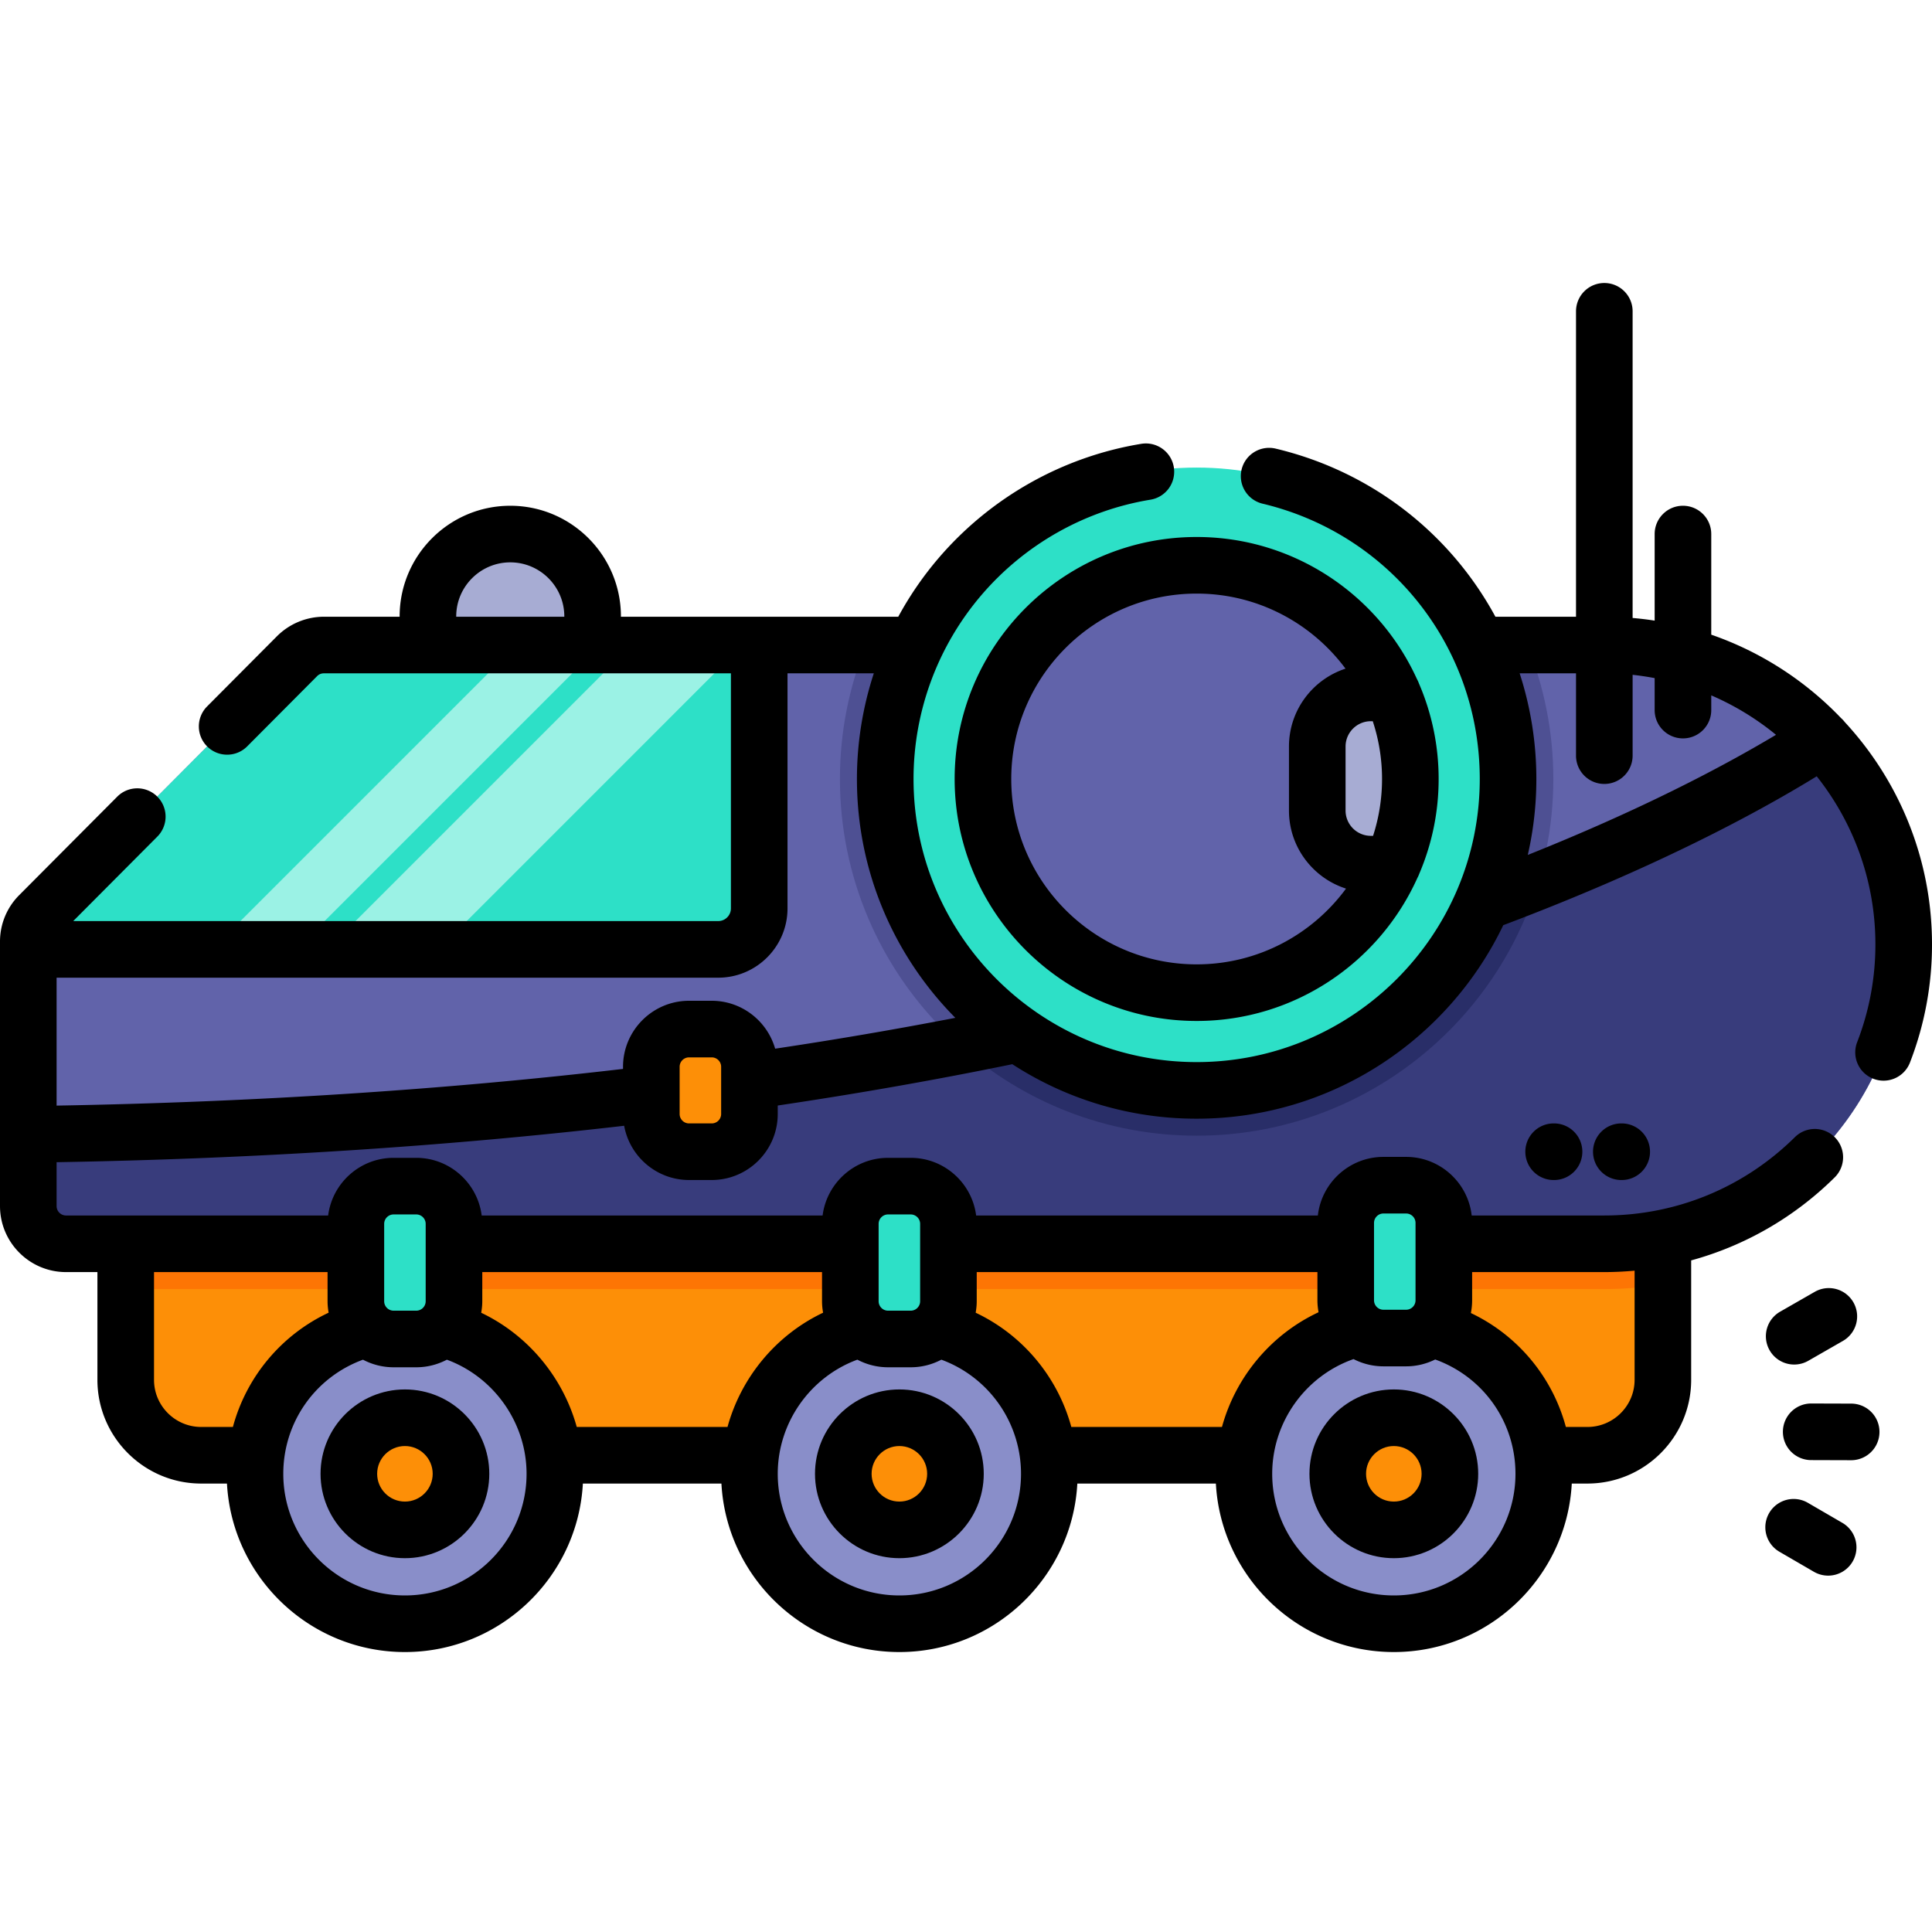 <svg height="512pt" viewBox="0 -74 512 511" width="512pt" xmlns="http://www.w3.org/2000/svg"><path d="M157.05 110.68h-43.648V88.855c0-12.05 9.774-21.824 21.825-21.824 12.05 0 21.824 9.774 21.824 21.824zm0 0" fill="#a7acd3"/><path d="M440.68 249.617v41.543c0 11.04-8.95 20-20 20H53.32c-11.05 0-20-8.96-20-20v-41.543zm0 0" fill="#fd8f07"/><path d="M440.68 249.617v16.203a92.908 92.908 0 0 1-15.52 1.297H33.32v-17.5zm0 0" fill="#fd7504"/><path d="M147.043 316.074c0 21.946-17.79 39.735-39.734 39.735-21.946 0-39.735-17.79-39.735-39.735s17.79-39.734 39.735-39.734 39.734 17.789 39.734 39.734zm0 0" fill="#898ec9"/><path d="M122.168 316.074c0 8.207-6.652 14.86-14.86 14.86-8.206 0-14.859-6.653-14.859-14.86s6.653-14.86 14.86-14.86 14.859 6.653 14.859 14.86zm0 0" fill="#fd8f07"/><path d="M278.078 316.074c0 21.946-17.789 39.735-39.734 39.735s-39.735-17.79-39.735-39.735 17.79-39.734 39.735-39.734 39.734 17.789 39.734 39.734zm0 0" fill="#898ec9"/><path d="M253.203 316.074c0 8.207-6.652 14.86-14.86 14.86s-14.859-6.653-14.859-14.86 6.653-14.86 14.86-14.86 14.86 6.653 14.86 14.86zm0 0" fill="#fd8f07"/><path d="M409.113 316.074c0 21.946-17.789 39.735-39.734 39.735s-39.734-17.79-39.734-39.735 17.789-39.734 39.734-39.734 39.734 17.789 39.734 39.734zm0 0" fill="#898ec9"/><path d="M384.238 316.074c0 8.207-6.652 14.86-14.86 14.86-8.206 0-14.858-6.653-14.858-14.86s6.652-14.86 14.859-14.86 14.86 6.653 14.86 14.86zm0 0" fill="#fd8f07"/><path d="M504.5 175.777c0 21.91-8.879 41.75-23.238 56.102-14.364 14.36-34.192 23.238-56.102 23.238H17.5c-5.52 0-10-4.476-10-10V175.06c0-2.649 1.05-5.192 2.91-7.059l68.32-68.61a9.955 9.955 0 0 1 7.079-2.953H425.16c22.79 0 43.328 9.602 57.79 24.993 13.37 14.187 21.55 33.32 21.55 54.347zm0 0" fill="#6163aa"/><path d="M411.648 131.938c0 52.12-42.398 94.53-94.527 94.53-52.121 0-94.531-42.41-94.531-94.53 0-12.547 2.46-24.54 6.93-35.5h175.199c4.472 10.96 6.93 22.953 6.93 35.5zm0 0" fill="#4e5093"/><path d="M504.5 175.777c0 21.91-8.879 41.75-23.238 56.102-14.364 14.36-34.192 23.238-56.102 23.238H17.5c-5.52 0-10-4.476-10-10v-19c98.98-1.297 180.64-10.656 246.95-23.476C319.82 190 370.27 174 407.69 159.02c37.598-15.051 62.047-29.06 75.258-37.59 13.371 14.187 21.551 33.32 21.551 54.347zm0 0" fill="#383c7c"/><path d="M407.691 159.02c-11.66 38.968-47.851 67.449-90.57 67.449-24.02 0-45.973-9-62.672-23.828C319.82 190 370.27 174 407.691 159.02zm0 0" fill="#292e68"/><path d="M201.2 96.438v69.792c0 6.004-4.864 10.868-10.868 10.868H7.5v-2.04c0-2.648 1.05-5.19 2.91-7.058l68.32-68.61a9.955 9.955 0 0 1 7.079-2.953zm0 0" fill="#2de0c7"/><path d="M159.172 96.438l-80.66 80.66H56.21l80.66-80.66zm0 0M196.828 96.438l-80.656 80.66H86.71l80.66-80.66zm0 0" fill="#9bf2e5"/><path d="M399.652 131.938c0 45.578-36.949 82.527-82.53 82.527-45.579 0-82.528-36.95-82.528-82.528S271.543 49.41 317.12 49.41c45.582 0 82.531 36.95 82.531 82.528zm0 0" fill="#2de0c7"/><path d="M373.75 131.938a56.458 56.458 0 0 1-4.68 22.57c-8.718 20.043-28.699 34.062-51.949 34.062-31.27 0-56.633-25.36-56.633-56.632 0-31.278 25.364-56.63 56.633-56.63 23.168 0 43.078 13.903 51.848 33.82a56.526 56.526 0 0 1 4.781 22.81zm0 0" fill="#6163aa"/><path d="M373.75 131.938a56.458 56.458 0 0 1-4.68 22.57h-5.78c-7.84 0-14.2-6.36-14.2-14.2V123.34c0-7.852 6.36-14.211 14.2-14.211h5.679a56.526 56.526 0 0 1 4.781 22.808zm0 0" fill="#a7acd3"/><path d="M188.61 230.719h-6c-5.524 0-10-4.48-10-10v-12.504c0-5.524 4.476-10 10-10h6c5.523 0 10 4.476 10 10v12.504c0 5.52-4.477 10-10 10zm0 0" fill="#fd8f07"/><g fill="#2de0c7"><path d="M372.629 280.09h-6c-5.524 0-10-4.477-10-10v-20.5c0-5.524 4.476-10 10-10h6c5.523 0 10 4.476 10 10v20.5c0 5.523-4.477 10-10 10zm0 0M241.344 280.34h-6c-5.524 0-10-4.477-10-10v-20.5c0-5.524 4.476-10 10-10h6c5.523 0 10 4.476 10 10v20.5c0 5.523-4.477 10-10 10zm0 0M110.309 280.34h-6c-5.524 0-10-4.477-10-10v-20.5c0-5.524 4.476-10 10-10h6c5.523 0 10 4.476 10 10v20.5c0 5.523-4.477 10-10 10zm0 0"/></g><path d="M107.309 293.715c-12.329 0-22.36 10.031-22.36 22.36s10.031 22.359 22.36 22.359 22.359-10.032 22.359-22.36-10.031-22.36-22.36-22.36zm0 29.719c-4.059 0-7.36-3.301-7.36-7.36 0-4.054 3.301-7.36 7.36-7.36 4.054 0 7.359 3.306 7.359 7.36 0 4.059-3.305 7.36-7.36 7.36zm0 0M238.344 293.715c-12.328 0-22.36 10.031-22.36 22.36s10.032 22.359 22.36 22.359 22.36-10.032 22.36-22.36-10.032-22.36-22.36-22.36zm0 29.719c-4.059 0-7.36-3.301-7.36-7.36 0-4.054 3.301-7.36 7.36-7.36s7.36 3.306 7.36 7.36c0 4.059-3.302 7.36-7.36 7.36zm0 0M369.379 293.715c-12.328 0-22.36 10.031-22.36 22.36s10.032 22.359 22.36 22.359 22.36-10.032 22.36-22.36-10.032-22.36-22.36-22.36zm0 29.719c-4.059 0-7.36-3.301-7.36-7.36 0-4.054 3.301-7.36 7.36-7.36s7.36 3.306 7.36 7.36c0 4.059-3.302 7.36-7.36 7.36zm0 0"/><path d="M488.89 116.863c-.3-.39-.632-.746-.992-1.062-9.453-9.883-21.21-17.54-34.398-22.106V67.031c0-4.14-3.355-7.5-7.5-7.5s-7.5 3.36-7.5 7.5V89.97a84.205 84.205 0 0 0-5.84-.7V8c0-4.145-3.355-7.5-7.5-7.5a7.5 7.5 0 0 0-7.5 7.5v80.941H396.3c-11.85-21.882-32.6-38.445-58.23-44.554-4.03-.953-8.074 1.523-9.035 5.554a7.502 7.502 0 0 0 5.555 9.036c33.89 8.082 57.562 38.086 57.562 72.96 0 41.372-33.66 75.028-75.027 75.028-41.371 0-75.027-33.656-75.027-75.028a74.978 74.978 0 0 1 18.039-48.789c11.508-13.425 27.402-22.382 44.75-25.226a7.505 7.505 0 0 0 6.187-8.617c-.672-4.086-4.527-6.852-8.617-6.188-20.828 3.414-39.902 14.164-53.707 30.266a89.737 89.737 0 0 0-10.703 15.558h-36.77c-.023 0-.05-.004-.074-.004-.027 0-.05.004-.078.004h-36.574v-.086c0-16.168-13.153-29.324-29.324-29.324-16.168 0-29.32 13.157-29.32 29.324v.086h-20.09a17.62 17.62 0 0 0-12.403 5.153L54.883 112.71a7.5 7.5 0 0 0 .02 10.605 7.48 7.48 0 0 0 5.292 2.184 7.473 7.473 0 0 0 5.317-2.207l18.531-18.613a2.478 2.478 0 0 1 1.773-.739H193.7v62.29a3.37 3.37 0 0 1-3.367 3.367H19.402l22.293-22.387a7.502 7.502 0 0 0-.02-10.61c-2.937-2.921-7.687-2.91-10.605.024L5.098 162.711A17.379 17.379 0 0 0 0 175.055v70.062c0 9.649 7.852 17.5 17.5 17.5h8.316v28.54c0 15.163 12.336 27.5 27.5 27.5h6.832c1.344 24.847 21.98 44.652 47.16 44.652 25.176 0 45.813-19.805 47.16-44.653h36.716c1.343 24.848 21.98 44.653 47.16 44.653 25.176 0 45.812-19.805 47.16-44.653h36.715c1.347 24.848 21.98 44.653 47.16 44.653 25.176 0 45.812-19.805 47.16-44.653h4.14c15.165 0 27.5-12.336 27.5-27.5V259.52c14.22-3.891 27.278-11.364 38.036-22a7.504 7.504 0 0 0 .058-10.606 7.497 7.497 0 0 0-10.605-.059c-13.54 13.387-31.477 20.762-50.508 20.762h-35.148c-.985-8.722-8.403-15.527-17.383-15.527h-6c-8.98 0-16.399 6.805-17.383 15.527h-90.559c-1.097-8.601-8.449-15.277-17.343-15.277h-6c-8.895 0-16.246 6.676-17.344 15.277h-90.348c-1.097-8.601-8.449-15.277-17.343-15.277h-6c-8.899 0-16.246 6.676-17.344 15.277H17.5a2.502 2.502 0 0 1-2.5-2.5v-11.62c52.383-.911 102.91-4.153 150.406-9.657 1.477 8.164 8.621 14.375 17.203 14.375h6c9.649 0 17.5-7.852 17.5-17.5v-2.242c21.258-3.157 42.133-6.832 62.164-10.95a89.486 89.486 0 0 0 48.852 14.442c35.777 0 66.746-20.98 81.254-51.281 39.246-14.813 66.191-29.098 83.074-39.457C491.172 143.484 497 158.96 497 175.78a71.467 71.467 0 0 1-4.813 25.852 7.5 7.5 0 1 0 13.993 5.402 86.423 86.423 0 0 0 5.82-31.254c0-22.718-8.773-43.426-23.11-58.918zM61.72 303.66h-8.403c-6.894 0-12.5-5.61-12.5-12.5v-28.543H86.81v7.727c0 1.035.105 2.047.28 3.031a46.958 46.958 0 0 0-25.37 30.285zm45.59 44.649c-17.774 0-32.235-14.461-32.235-32.235 0-13.636 8.438-25.594 21.121-30.242a17.363 17.363 0 0 0 8.114 2.012h6c2.93 0 5.687-.735 8.117-2.012 12.515 4.613 21.117 16.773 21.117 30.242 0 17.774-14.461 32.235-32.234 32.235zm85.488-44.649h-39.953c-3.64-13.152-12.895-24.34-25.32-30.265.175-.997.285-2.012.285-3.055v-7.723h90.035v7.723c0 1.039.105 2.05.281 3.039-12.457 5.922-21.703 17.09-25.328 30.281zm45.547 44.649c-17.774 0-32.235-14.461-32.235-32.235 0-13.527 8.567-25.633 21.102-30.25a17.412 17.412 0 0 0 8.133 2.02h6c2.933 0 5.691-.735 8.125-2.016 12.648 4.652 21.11 16.719 21.11 30.246 0 17.774-14.462 32.235-32.235 32.235zm85.488-44.649H283.91c-3.594-13.187-12.793-24.336-25.347-30.277.171-.992.28-2.004.28-3.043v-7.723h90.286v7.473c0 1.086.113 2.14.3 3.168-12.593 5.887-21.949 17.117-25.597 30.402zm45.547 44.649c-17.774 0-32.234-14.461-32.234-32.235 0-13.691 8.777-25.91 21.558-30.402a17.348 17.348 0 0 0 7.926 1.922h6c2.77 0 5.379-.664 7.71-1.817 12.774 4.606 21.274 16.586 21.274 30.297 0 17.774-14.46 32.235-32.234 32.235zm63.805-86.067v28.918c0 6.89-5.61 12.5-12.5 12.5h-5.715a46.897 46.897 0 0 0-25.172-30.191c.215-1.094.332-2.223.332-3.38v-7.472h35.031c2.695 0 5.371-.133 8.024-.375zm-69.055-12.652c0-1.38 1.121-2.5 2.5-2.5h6c1.379 0 2.5 1.12 2.5 2.5v20.504c0 1.379-1.121 2.5-2.5 2.5h-6a2.502 2.502 0 0 1-2.5-2.5zm-131.285.25c0-1.38 1.12-2.5 2.5-2.5h6c1.379 0 2.5 1.12 2.5 2.5v20.504c0 1.379-1.121 2.5-2.5 2.5h-6a2.502 2.502 0 0 1-2.5-2.5zm-131.035 0c0-1.38 1.12-2.5 2.5-2.5h6c1.379 0 2.5 1.12 2.5 2.5v20.504c0 1.379-1.121 2.5-2.5 2.5h-6a2.502 2.502 0 0 1-2.5-2.5zm19.093-160.985c0-7.894 6.426-14.324 14.325-14.324 7.894 0 14.32 6.43 14.32 14.324v.086h-28.645zM15 184.598h175.332c10.129 0 18.367-8.239 18.367-18.368v-62.289h22.871a90.082 90.082 0 0 0-4.476 27.997c0 24.656 9.969 47.027 26.078 63.3a1141.796 1141.796 0 0 1-47.75 8.172c-2.094-7.316-8.832-12.695-16.813-12.695h-6c-9.648 0-17.5 7.851-17.5 17.5v.558c-47.343 5.54-97.78 8.805-150.109 9.723zm176.11 36.12c0 1.38-1.122 2.5-2.5 2.5h-6a2.502 2.502 0 0 1-2.5-2.5v-12.503c0-1.38 1.12-2.5 2.5-2.5h6c1.378 0 2.5 1.12 2.5 2.5zm211.613-116.777h14.937v21.813a7.5 7.5 0 1 0 15 0v-21.418c1.973.207 3.918.508 5.84.867v8.477c0 4.144 3.355 7.5 7.5 7.5s7.5-3.356 7.5-7.5v-3.899a71.973 71.973 0 0 1 17.16 10.453c-14.543 8.696-36.02 19.934-65.781 31.832a89.97 89.97 0 0 0 2.27-20.128 90.58 90.58 0 0 0-4.426-27.997zm0 0"/><path d="M252.992 131.938c0 35.359 28.77 64.128 64.13 64.128 26.03 0 48.472-15.597 58.51-37.93.18-.323.333-.667.462-1.019a63.746 63.746 0 0 0 5.16-25.18 63.733 63.733 0 0 0-5.23-25.335 7.385 7.385 0 0 0-.52-1.145c-10.102-22.18-32.461-37.648-58.383-37.648-35.36 0-64.129 28.77-64.129 64.129zm110.297 15.07a6.708 6.708 0 0 1-6.7-6.7V123.34c0-3.7 3.009-6.711 6.7-6.711h.508a48.899 48.899 0 0 1 2.457 15.308c0 5.258-.84 10.32-2.375 15.07zm-46.168-64.2c16.149 0 30.492 7.833 39.453 19.891-8.687 2.836-14.984 11.016-14.984 20.64v16.97c0 9.671 6.363 17.886 15.12 20.68-8.948 12.163-23.358 20.077-39.589 20.077-27.09 0-49.129-22.039-49.129-49.129s22.04-49.128 49.13-49.128zm0 0M411.73 223.219a7.5 7.5 0 1 0 0 15h.106a7.5 7.5 0 0 0 7.5-7.5c0-4.145-3.356-7.5-7.5-7.5zm0 0M429.668 223.219a7.497 7.497 0 0 0-7.5 7.5 7.5 7.5 0 0 0 7.5 7.5h.102a7.5 7.5 0 0 0 7.5-7.5c0-4.145-3.356-7.5-7.5-7.5zm0 0M490.59 297.473l-10.582-.032h-.02a7.5 7.5 0 0 0-7.5 7.48 7.494 7.494 0 0 0 7.48 7.52l10.579.032h.023a7.5 7.5 0 0 0 .02-15zm0 0M475.484 287.117a7.467 7.467 0 0 0 3.727-.992l9.18-5.266a7.494 7.494 0 0 0 2.773-10.234 7.5 7.5 0 0 0-10.234-2.777l-9.184 5.265a7.494 7.494 0 0 0-2.773 10.235 7.495 7.495 0 0 0 6.511 3.77zm0 0M488.25 329.074l-9.148-5.316a7.5 7.5 0 1 0-7.54 12.969l9.149 5.316a7.499 7.499 0 0 0 7.54-12.969zm0 0"/></svg>